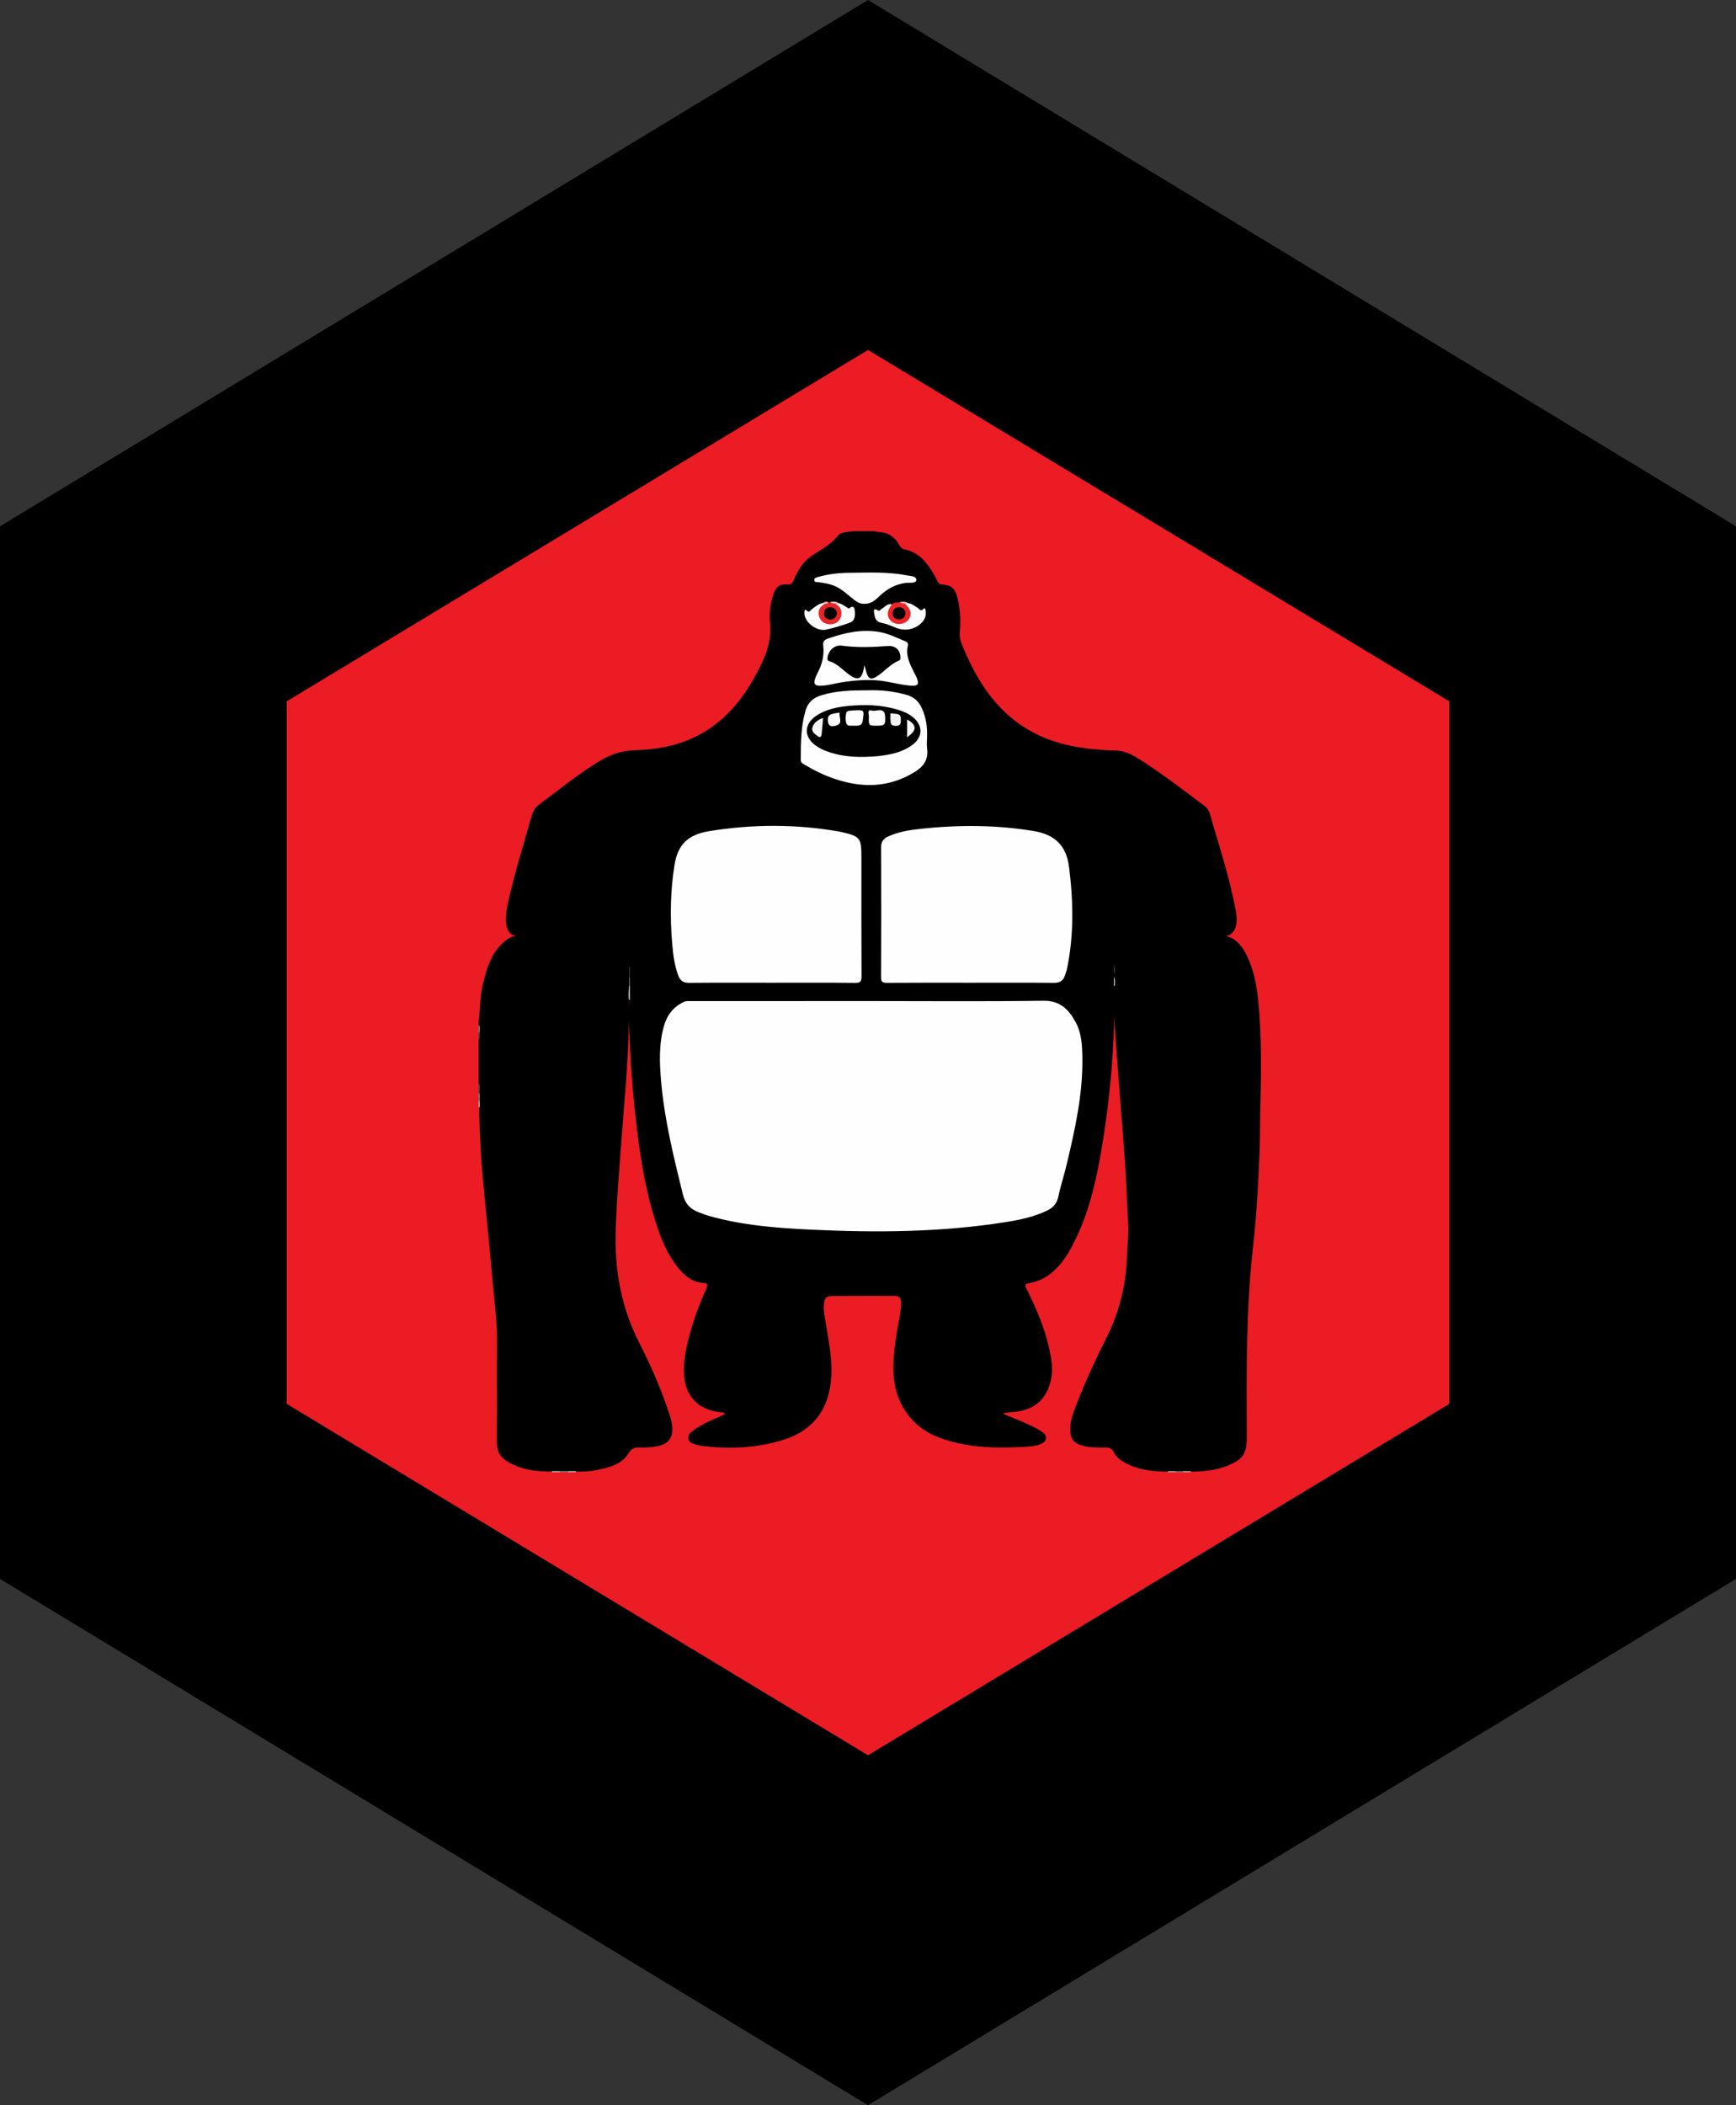 <?xml version="1.0" encoding="utf-8"?>
<!-- Generator: Adobe Illustrator 16.0.0, SVG Export Plug-In . SVG Version: 6.00 Build 0)  -->
<!DOCTYPE svg PUBLIC "-//W3C//DTD SVG 1.1//EN" "http://www.w3.org/Graphics/SVG/1.1/DTD/svg11.dtd">
<svg version="1.1" id="Layer_1" xmlns="http://www.w3.org/2000/svg" xmlns:xlink="http://www.w3.org/1999/xlink" x="0px" y="0px"
	 width="330px" height="400px" viewBox="0 0 330 400" enable-background="new 0 0 330 400" xml:space="preserve">
<rect x="0" y="0" width="330" height="400" fill="#333333" stroke="none"/>
<polygon points="330,300 165,400 0,300 0.001,100 165,0 330,100 "/>
<title>Layer 1</title>
<polygon fill="#EC1C24" stroke="#EC1C24" stroke-miterlimit="10" points="275,266.462 165.001,332.923 55,266.462 55.001,133.539 
	165.001,67.077 275,133.539 "/>
<path d="M162.024,100.926c1.36,0,2.72,0,4.08,0c0.843,0.22,1.747,0.134,2.562,0.482c0.993,0.425,1.734,1.14,2.237,2.085
	c0.239,0.45,0.531,0.8,1.047,0.902c2.733,0.543,4.273,2.493,5.571,4.727c0.261,0.449,0.477,0.924,0.713,1.387
	c0.18,0.353,0.438,0.503,0.852,0.534c1.689,0.129,2.484,0.74,2.902,2.464c0.512,2.106,0.676,4.268,0.469,6.431
	c-0.083,0.87,0.041,1.652,0.365,2.45c1.849,4.557,4.154,8.836,7.644,12.368c4.214,4.265,9.419,6.517,15.29,7.333
	c2.058,0.287,4.128,0.475,6.208,0.503c1.447,0.021,2.755,0.532,3.956,1.265c4.58,2.799,8.81,6.096,13.098,9.309
	c0.463,0.348,0.779,0.806,0.938,1.36c1.76,6.189,3.843,12.294,4.977,18.651c0.156,0.873,0.244,1.754,0.048,2.622
	c-0.246,1.091-0.865,1.854-1.948,2.07c1.699,0.345,2.829,1.571,3.657,3.077c1.47,2.674,2.089,5.628,2.419,8.613
	c0.83,7.525,0.602,15.08,0.441,22.63c-0.045,2.117-0.025,4.232-0.105,6.352c-0.23,6.108-0.561,12.213-1.246,18.283
	c-1.359,12.03-1.246,24.098-1.197,36.168c0.014,3.285-0.748,4.363-3.83,5.562c-2.199,0.855-4.494,1.067-6.826,1.048
	c-0.478,0-0.954,0.001-1.432,0c-0.482,0-0.964,0.001-1.445,0c-0.485,0-0.971,0.001-1.456,0c-2.7,0.015-5.351-0.239-7.808-1.492
	c-1.047-0.533-2.021-1.155-2.543-2.273c-0.298-0.639-0.82-0.812-1.471-0.801c-1.361,0.023-2.717,0.003-4.06-0.279
	c-1.995-0.42-2.708-1.286-2.692-3.32c0.012-1.471,0.515-2.825,1.026-4.168c1.724-4.526,3.765-8.917,5.936-13.237
	c2.513-5,3.705-10.263,3.856-15.821c0.049-1.834,0.322-3.665,0.212-5.504c-0.241-4.065-0.345-8.135-0.635-12.199
	c-0.329-4.62-0.726-9.234-1.07-13.854c-0.288-3.861-0.599-7.722-0.856-11.585c-0.17-2.547-0.074-5.106-0.078-7.66
	c0.035-0.534-0.076-1.079-0.008-1.332c0,0.225,0,0.729,0,1.235c0.17,10.901-0.768,21.715-2.672,32.44
	c-1.059,5.961-2.561,11.808-5.451,17.197c-1.085,2.023-2.391,3.874-4.275,5.261c-1.055,0.773-2.209,1.278-3.484,1.528
	c-1.237,0.241-1.239,0.243-0.653,1.441c1.708,3.492,3.263,7.047,4.108,10.858c0.414,1.866,0.807,3.744,0.464,5.695
	c-0.69,3.922-3.016,6.128-7.011,6.537c-0.676,0.068-1.354,0.108-2.25,0.29c1.439,0.677,2.771,1.14,4.049,1.717
	c1.129,0.511,2.271,1,3.304,1.694c0.462,0.311,0.956,0.695,0.888,1.329c-0.074,0.691-0.668,0.943-1.242,1.157
	c-1.03,0.384-2.131,0.416-3.194,0.471c-5.457,0.282-10.87,0.138-16.077-1.859c-5.15-1.976-8.315-6.602-8.484-12.38
	c-0.095-3.227,0.404-6.375,0.98-9.524c0.223-1.218,0.498-2.428,0.467-3.682c-0.02-0.82-0.327-1.264-1.213-1.262
	c-3.959,0.009-7.918-0.019-11.877,0.018c-1.119,0.011-1.475,0.404-1.574,1.533c-0.107,1.211,0.145,2.389,0.336,3.572
	c0.506,3.116,1.142,6.213,1.097,9.396c-0.018,1.25-0.172,2.473-0.442,3.684c-1.096,4.912-4.307,7.831-8.965,9.239
	c-5.051,1.526-10.226,1.702-15.439,1.037c-0.357-0.045-0.708-0.138-1.051-0.247c-0.578-0.185-1.185-0.361-1.289-1.086
	c-0.101-0.687,0.328-1.143,0.815-1.504c1.258-0.936,2.649-1.642,4.088-2.253c0.699-0.297,1.394-0.601,2.079-0.998
	c-0.335-0.309-0.748-0.243-1.117-0.295c-4.269-0.595-6.576-3.188-6.729-7.509c-0.07-1.983,0.266-3.904,0.717-5.814
	c0.824-3.476,2.066-6.81,3.5-10.071c0.334-0.758,0.381-1.074-0.639-1.164c-2.092-0.184-3.582-1.464-4.827-3.05
	c-2.062-2.627-3.249-5.684-4.228-8.824c-2.13-6.83-3.119-13.879-3.861-20.965c-0.62-5.92-0.998-11.857-1.123-17.811
	c-0.021-1.079,0.206-2.147,0.125-3.229c0-0.839,0-1.678,0-2.516c0-0.56,0-1.119,0-1.679c0.008-0.642-0.016-1.286,0.002-1.668
	c-0.094,0.364,0.033,1.012-0.01,1.642c0,0.562,0.001,1.124,0,1.687c0,0.852,0.001,1.703,0.001,2.555
	c-0.11,5.224-0.273,10.44-0.662,15.656c-0.415,5.573-0.909,11.14-1.297,16.715c-0.298,4.262-0.634,8.52-0.687,12.792
	c-0.089,7.111,1.295,13.857,4.577,20.245c2.208,4.296,4.116,8.753,5.632,13.359c0.287,0.874,0.555,1.753,0.578,2.686
	c0.051,1.902-0.826,3.011-2.676,3.396c-1.182,0.246-2.375,0.341-3.576,0.277c-0.918-0.048-1.539,0.228-2.062,1.077
	c-1.367,2.226-3.753,2.724-6.062,3.222c-1.279,0.275-2.613,0.29-3.932,0.275c-0.489,0-0.979,0.001-1.467,0
	c-0.564,0-1.128,0.001-1.691,0c-0.504,0-1.008,0.001-1.511,0c-2.372,0.006-4.708-0.198-6.921-1.148
	c-3.032-1.303-3.503-2.655-3.476-4.949c0.074-6.235-0.017-12.472,0.041-18.707c0.035-3.771-0.505-7.49-0.829-11.229
	c-0.496-5.689-1.055-11.375-1.615-17.059c-0.524-5.327-0.907-10.658-0.919-16.013c0-0.427-0.001-0.854,0-1.28
	c0-0.48-0.001-0.961,0-1.441c-0.063-0.655,0.137-1.327-0.124-1.97c0-2.72,0-5.44,0-8.16c0.26-0.461,0.061-0.961,0.124-1.438
	c-0.062-0.479,0.136-0.979-0.124-1.441c0-0.24,0-0.48,0-0.72c0.289-2.445,0.244-4.925,0.867-7.336
	c0.623-2.412,1.256-4.814,2.951-6.741c1.022-1.163,2.193-2.121,3.356-2.122c-1.054-0.104-1.813-0.903-1.958-2.513
	c-0.146-1.624,0.215-3.187,0.573-4.742c1.214-5.262,2.821-10.416,4.302-15.605c0.234-0.823,0.618-1.54,1.336-2.073
	c3.688-2.742,7.25-5.655,11.17-8.078c2.17-1.341,4.396-2.226,7.062-2.292c4.669-0.116,9.208-1.033,13.298-3.511
	c5.133-3.109,8.354-7.779,10.883-13.069c1.164-2.434,1.807-4.889,1.551-7.609c-0.178-1.873,0.026-3.758,0.686-5.553
	c0.514-1.4,1.139-1.857,2.606-1.747c0.739,0.056,0.979-0.322,1.218-0.874c0.704-1.632,1.57-3.205,3.002-4.274
	c1.799-1.344,3.917-2.229,5.358-4.092C159.874,101.001,161.074,101.173,162.024,100.926z"/>
<path fill-rule="evenodd" clip-rule="evenodd" fill="#3E3E3E" d="M90.984,205.806c0.477,0.604,0.16,1.293,0.211,1.943
	c-0.08,0.084-0.15,0.076-0.211-0.023C90.984,207.085,90.984,206.445,90.984,205.806z"/>
<path fill-rule="evenodd" clip-rule="evenodd" fill="#838383" d="M106.33,279.519c0.57,0,1.139,0,1.709,0
	c0.067,0.051,0.088,0.099,0.061,0.143c-0.025,0.043-0.051,0.064-0.075,0.064c-0.56,0-1.12,0-1.68,0
	c-0.074-0.041-0.101-0.086-0.081-0.134C106.285,279.543,106.307,279.519,106.33,279.519z"/>
<path fill-rule="evenodd" clip-rule="evenodd" fill="#BCBCBC" d="M226.359,279.528c0,0.066-0.004,0.132-0.015,0.197
	c-0.48,0-0.96,0-1.44,0c-0.082-0.053-0.106-0.099-0.073-0.14c0.03-0.038,0.061-0.058,0.093-0.058
	C225.402,279.528,225.881,279.528,226.359,279.528z"/>
<path fill-rule="evenodd" clip-rule="evenodd" fill="#7F7F7F" d="M224.924,279.528c-0.002,0.066-0.009,0.132-0.02,0.197
	c-0.48,0-0.96,0-1.439,0c-0.072-0.038-0.098-0.079-0.08-0.125c0.02-0.048,0.039-0.072,0.062-0.072
	C223.938,279.528,224.432,279.528,224.924,279.528z"/>
<path fill-rule="evenodd" clip-rule="evenodd" fill="#BCBCBC" d="M223.446,279.528c0.002,0.066,0.009,0.132,0.019,0.197
	c-0.48,0-0.961,0-1.44,0c-0.011-0.065-0.015-0.131-0.015-0.197C222.488,279.528,222.967,279.528,223.446,279.528z"/>
<path fill-rule="evenodd" clip-rule="evenodd" fill="#C1C1C1" d="M108.024,279.726c-0.004-0.07,0.001-0.139,0.015-0.207
	c0.479,0,0.957,0,1.437,0.001c-0.015,0.067-0.019,0.137-0.011,0.206C108.984,279.726,108.504,279.726,108.024,279.726z"/>
<path fill-rule="evenodd" clip-rule="evenodd" fill="#C1C1C1" d="M106.33,279.519c0.014,0.068,0.02,0.137,0.015,0.207
	c-0.479,0-0.96,0-1.44,0c0.008-0.069,0.004-0.139-0.01-0.206C105.373,279.519,105.852,279.519,106.33,279.519z"/>
<path fill-rule="evenodd" clip-rule="evenodd" fill="#7F7F7F" d="M90.984,207.726c0.07,0.007,0.141,0.014,0.211,0.023
	c-0.004,0.478-0.009,0.956-0.014,1.435c-0.074,0.086-0.141,0.08-0.197-0.019C90.984,208.686,90.984,208.205,90.984,207.726z"/>
<path fill-rule="evenodd" clip-rule="evenodd" fill="#3D3D3D" d="M91.174,196.17c0.008,0.501,0.244,1.031-0.189,1.476
	c0-0.48,0-0.96,0-1.44C91.033,196.118,91.097,196.106,91.174,196.17z"/>
<path fill-rule="evenodd" clip-rule="evenodd" fill="#797979" d="M91.174,196.17c-0.066-0.003-0.129,0.009-0.189,0.035
	c0-0.479,0-0.96,0-1.439C91.453,195.179,91.17,195.693,91.174,196.17z"/>
<path fill-rule="evenodd" clip-rule="evenodd" fill="#BBBBBB" d="M90.984,209.165c0.064,0.022,0.131,0.028,0.197,0.019
	c-0.002,0.399-0.004,0.799-0.006,1.198l-0.099,0.023l-0.093-0.04C90.984,209.966,90.984,209.565,90.984,209.165z"/>
<path fill-rule="evenodd" clip-rule="evenodd" fill="#FEFEFE" d="M165.587,190.205c10.919,0,21.841,0.097,32.759-0.06
	c3.23-0.046,4.855,1.736,6.15,4.121c1.064,1.959,1.207,4.189,1.253,6.402c0.146,7.104-1.395,13.962-3.034,20.804
	c-0.473,1.977-1.125,3.914-1.535,5.901c-0.273,1.331-1.03,2.115-2.164,2.657c-2.475,1.184-5.129,1.741-7.809,2.168
	c-12.256,1.951-24.591,2.023-36.943,1.447c-6.586-0.307-13.156-0.817-19.543-2.627c-0.65-0.184-1.28-0.438-1.912-0.681
	c-1.575-0.604-2.55-1.562-2.992-3.364c-1.741-7.1-3.51-14.188-4.143-21.494c-0.307-3.541-0.451-7.093,0.551-10.581
	c0.598-2.08,1.798-3.599,3.773-4.531c0.443-0.21,0.851-0.153,1.27-0.154C142.708,190.203,154.147,190.205,165.587,190.205z"/>
<path fill-rule="evenodd" clip-rule="evenodd" fill="#FEFEFE" d="M184.556,186.724c-5.315,0-10.632-0.021-15.948,0.021
	c-0.878,0.007-1.131-0.182-1.127-1.103c0.041-8.194,0.042-16.388,0.002-24.582c-0.006-1.088,0.402-1.698,1.348-2.127
	c1.995-0.905,4.123-1.237,6.264-1.464c7.178-0.761,14.337-0.747,21.485,0.444c3.919,0.653,6.12,2.772,6.626,6.746
	c0.828,6.497,0.969,12.969-0.377,19.417c-0.088,0.426-0.256,0.835-0.39,1.251c-0.321,0.999-0.95,1.426-2.055,1.416
	C195.108,186.698,189.832,186.724,184.556,186.724z"/>
<path fill-rule="evenodd" clip-rule="evenodd" fill="#FEFEFE" d="M146.725,186.724c-5.238,0-10.477-0.027-15.713,0.022
	c-1.098,0.011-1.705-0.39-2.074-1.377c-0.723-1.931-0.979-3.954-1.154-5.978c-0.434-5.028-0.371-10.052,0.438-15.047
	c0.604-3.728,2.383-5.751,6.668-6.439c8.145-1.308,16.293-1.34,24.435,0.061c0.157,0.027,0.315,0.054,0.472,0.089
	c3.752,0.855,3.949,1.101,3.949,4.883c0,7.517-0.018,15.033,0.023,22.55c0.005,0.956-0.17,1.276-1.211,1.265
	C157.279,186.691,152.002,186.724,146.725,186.724z"/>
<path fill-rule="evenodd" clip-rule="evenodd" fill="#FEFEFE" d="M164.986,131.16c2.301-0.078,4.857,0.148,7.385,0.88
	c1.449,0.419,2.316,1.277,2.898,2.591c0.761,1.717,1.029,3.507,0.96,5.368c-0.028,0.758-0.083,1.527,0.011,2.275
	c0.266,2.109-0.715,3.408-2.459,4.466c-4.839,2.937-9.867,3.005-15.076,1.263c-2.049-0.686-3.967-1.642-5.82-2.741
	c-0.34-0.201-0.672-0.37-0.67-0.882c0.014-3.113,0.011-6.216,0.877-9.259c0.453-1.589,1.42-2.5,2.945-2.985
	C158.859,131.237,161.764,131.16,164.986,131.16z"/>
<path fill-rule="evenodd" clip-rule="evenodd" fill="#FEFEFE" d="M172.966,130.268c-2.266-0.204-4.45-0.924-6.735-1.03
	c-2.814-0.133-5.57,0.226-8.312,0.812c-0.659,0.141-1.341,0.236-2.014,0.244c-1.032,0.013-1.285-0.381-0.952-1.35
	c0.116-0.338,0.242-0.678,0.412-0.99c0.9-1.657,1.352-3.417,1.126-5.298c-0.104-0.862,0.287-1.113,1.031-1.372
	c3.171-1.102,6.377-1.781,9.742-1.185c1.705,0.302,3.23,1.114,4.819,1.747c0.38,0.151,0.599,0.379,0.495,0.809
	c-0.471,1.953,0.412,3.584,1.236,5.229c0.125,0.25,0.27,0.491,0.383,0.745C174.818,130.03,174.527,130.415,172.966,130.268z"/>
<path fill-rule="evenodd" clip-rule="evenodd" fill="#FEFEFE" d="M164.275,114.729c-0.647,0.027-1.269-0.27-1.863-0.725
	c-1.201-0.92-2.279-2.012-3.691-2.643c-1.001-0.446-2.065-0.582-3.131-0.742c-0.284-0.043-0.735,0.072-0.798-0.35
	c-0.071-0.485,0.425-0.555,0.728-0.642c2.009-0.58,4.076-0.784,6.156-0.801c3.554-0.028,7.119-0.203,10.639,0.486
	c0.709,0.139,1.885,0.101,1.867,0.888c-0.014,0.682-1.184,0.478-1.852,0.543c-2.139,0.211-3.84,1.238-5.34,2.694
	C166.264,114.145,165.481,114.759,164.275,114.729z"/>
<path fill-rule="evenodd" clip-rule="evenodd" fill="#FDFCFC" d="M172.598,114.592c0.699,0.096,1.226,0.539,1.811,0.877
	c0.336,0.193,0.594,0.86,1.155,0.189c0.207-0.247,0.364,0.11,0.399,0.356c0.126,0.887-0.102,1.646-0.744,2.295
	c-1.273,1.286-3.14,1.668-4.816,1.005c-0.924-0.365-1.852-0.78-2.816-0.962c-1.018-0.192-1.285-0.87-1.381-1.674
	c-0.031-0.263-0.4-1.407,0.73-0.649c0.27,0.18,0.447-0.252,0.686-0.367c0.625-0.303,1.043-1.104,1.92-0.814
	c0.071,0.347-0.152,0.604-0.273,0.891c-0.348,0.832-0.258,1.565,0.518,2.108c0.676,0.473,1.902,0.393,2.449-0.169
	c0.648-0.664,0.652-1.407,0.168-2.173c-0.148-0.233-0.349-0.439-0.373-0.736C172.141,114.46,172.344,114.442,172.598,114.592z"/>
<path fill-rule="evenodd" clip-rule="evenodd" fill="#FDFCFC" d="M159.391,114.598c0.566,0.098,1.006,0.452,1.482,0.732
	c0.168,0.101,0.434,0.33,0.489,0.287c0.612-0.472,1.032-0.51,1.128,0.402c0.103,0.954,0.053,1.937-0.982,2.312
	c-1.452,0.526-2.95,0.948-4.455,1.3c-1.814,0.423-4.239-1.494-4.144-3.197c0.02-0.344-0.022-0.871,0.55-0.349
	c0.408,0.373,0.535-0.084,0.75-0.241c0.703-0.514,1.349-1.123,2.252-1.281c0.226-0.096,0.313,0.028,0.356,0.223
	c-0.044,0.249-0.235,0.404-0.375,0.594c-0.674,0.911-0.667,1.656,0.013,2.34c0.674,0.676,1.749,0.722,2.49,0.104
	c0.719-0.598,0.824-1.459,0.273-2.344c-0.145-0.233-0.369-0.421-0.387-0.722C158.951,114.472,159.143,114.438,159.391,114.598z"/>
<path fill-rule="evenodd" clip-rule="evenodd" fill="#EA2426" d="M172.121,114.79c1.099,1.021,1.285,2.105,0.52,3.014
	c-0.746,0.885-2.256,1.023-3.143,0.289c-1.006-0.832-0.99-1.945,0.043-3.245c0.406-0.527,1.07-0.229,1.562-0.486
	C171.404,114.594,171.894,114.382,172.121,114.79z"/>
<path fill-rule="evenodd" clip-rule="evenodd" fill="#EA2527" d="M158.924,114.785c0.928,0.598,1.26,1.447,0.902,2.479
	c-0.326,0.941-1.135,1.37-2.066,1.35c-0.981-0.022-1.771-0.495-2.061-1.527c-0.289-1.036,0.134-1.779,1.01-2.315
	c0.232-0.229,0.49-0.354,0.816-0.199c0.108-0.077,0.217-0.153,0.324-0.23C158.165,114.593,158.673,114.377,158.924,114.785z"/>
<path fill-rule="evenodd" clip-rule="evenodd" fill="#C0C0C0" d="M119.751,189.977c-0.072,0.001-0.144-0.004-0.216-0.015
	c-0.121-0.875-0.018-1.747,0.043-2.619c0.059-0.125,0.115-0.125,0.172,0C119.751,188.221,119.751,189.099,119.751,189.977z"/>
<path fill-rule="evenodd" clip-rule="evenodd" fill="#3D3D3D" d="M119.596,185.683c0-0.653,0-1.306,0-1.959c0.046,0,0.092,0,0.138,0
	c0,0.653,0,1.306,0,1.959C119.688,185.683,119.642,185.683,119.596,185.683z"/>
<path fill-rule="evenodd" clip-rule="evenodd" fill="#3C3C3C" d="M211.844,183.295c0.078,0.594,0.202,1.141-0.057,1.827
	C211.675,184.39,211.656,183.817,211.844,183.295z"/>
<path fill-rule="evenodd" clip-rule="evenodd" fill="#C2C2C2" d="M211.914,187.335l-0.09-0.017l-0.09,0.017c0-0.589,0-1.179,0-1.768
	C212.025,186.144,211.928,186.742,211.914,187.335z"/>
<path fill-rule="evenodd" clip-rule="evenodd" fill="#7A7A7A" d="M119.596,185.683c0.046-0.003,0.092-0.003,0.138,0
	c0.006,0.554,0.012,1.107,0.017,1.66l-0.086-0.008l-0.086,0.008C119.584,186.789,119.59,186.236,119.596,185.683z"/>
<path fill-rule="evenodd" clip-rule="evenodd" fill="#D5BDBD" d="M172.121,114.79c-0.318-0.192-0.781-0.042-1.018-0.429
	c0.521-0.075,1.036-0.109,1.494,0.23C172.438,114.657,172.279,114.724,172.121,114.79z"/>
<path fill-rule="evenodd" clip-rule="evenodd" fill="#D8C2C2" d="M158.924,114.785c-0.34-0.192-0.822-0.038-1.074-0.444
	c0.539-0.063,1.072-0.103,1.541,0.257C159.234,114.66,159.079,114.723,158.924,114.785z"/>
<path fill-rule="evenodd" clip-rule="evenodd" fill="#E1BDBD" d="M157.525,114.571c-0.271,0.066-0.544,0.133-0.816,0.199
	c-0.082-0.069-0.165-0.139-0.248-0.207C156.818,114.33,157.174,114.132,157.525,114.571z"/>
<path fill-rule="evenodd" clip-rule="evenodd" d="M164.482,143.805c-2.613,0.072-5.176-0.204-7.625-1.173
	c-0.589-0.232-1.16-0.542-1.686-0.896c-2.393-1.608-2.4-4.146-0.01-5.74c1.845-1.229,3.968-1.661,6.119-1.864
	c3.074-0.291,6.143-0.221,9.143,0.641c1.157,0.332,2.27,0.778,3.2,1.562c1.847,1.556,1.794,3.707-0.14,5.166
	c-1.88,1.418-4.105,1.87-6.376,2.144C166.24,143.75,165.358,143.755,164.482,143.805z"/>
<path fill-rule="evenodd" clip-rule="evenodd" d="M164.311,126.39c-0.092,0.508-0.121,0.723-0.17,0.934
	c-0.4,1.732-1.122,1.985-2.588,0.959c-1.294-0.906-2.334-2.186-3.924-2.663c-0.391-0.117-0.373-0.428-0.307-0.781
	c0.249-1.321,1.321-2.342,2.719-2.155c2.91,0.388,5.795,0.284,8.704,0.068c1.487-0.11,2.354,0.76,2.413,2.064
	c0.014,0.288,0.055,0.563-0.284,0.699c-1.479,0.594-2.512,1.807-3.764,2.715c-1.563,1.133-2.095,0.93-2.562-1.01
	C164.504,127.037,164.445,126.857,164.311,126.39z"/>
<path fill-rule="evenodd" clip-rule="evenodd" fill="#070101" d="M170.881,115.35c0.711,0.096,1.234,0.396,1.216,1.198
	c-0.019,0.791-0.524,1.152-1.253,1.137c-0.678-0.015-1.138-0.399-1.162-1.114C169.654,115.775,170.17,115.456,170.881,115.35z"/>
<path fill-rule="evenodd" clip-rule="evenodd" fill="#070101" d="M159.106,116.599c-0.163,0.695-0.563,1.144-1.308,1.116
	c-0.74-0.028-1.189-0.466-1.17-1.206c0.021-0.758,0.545-1.146,1.256-1.119C158.598,115.416,159.018,115.869,159.106,116.599z"/>
<path fill-rule="evenodd" clip-rule="evenodd" fill="#FDFDFD" d="M162.271,137.893c-0.474-0.071-1.145,0.197-1.37-0.412
	c-0.247-0.67-0.186-1.422-0.014-2.127c0.031-0.13,0.297-0.251,0.473-0.287c0.311-0.063,0.635-0.062,0.953-0.079
	c2.035-0.106,1.986-0.112,1.686,1.938C163.826,138.101,163.007,137.838,162.271,137.893z"/>
<path fill-rule="evenodd" clip-rule="evenodd" fill="#FDFDFD" d="M166.668,137.886c-1.527,0-1.559-0.001-1.502-1.753
	c0.014-0.417-0.42-1.401,0.586-1.117c0.848,0.239,2.375-0.773,2.492,1.029C168.355,137.757,168.168,137.887,166.668,137.886z"/>
<path fill-rule="evenodd" clip-rule="evenodd" fill="#F6F6F6" d="M156.468,136.419c-0.098,1.077-0.178,2.06-0.278,3.04
	c-0.061,0.591-0.308,0.782-0.835,0.362c-0.507-0.403-1.12-0.856-0.948-1.525C154.655,137.334,155.434,136.767,156.468,136.419z"/>
<path fill-rule="evenodd" clip-rule="evenodd" fill="#FCFCFC" d="M159.633,135.412c-0.238,0.838,0.703,1.975-0.625,2.425
	c-0.533,0.182-1.512,0.425-1.621-0.771C157.278,135.892,157.606,135.622,159.633,135.412z"/>
<path fill-rule="evenodd" clip-rule="evenodd" fill="#F2F2F2" d="M169.234,136.414c0.164-0.298-0.264-1,0.393-0.855
	c0.574,0.126,1.594-0.094,1.595,0.926c0.001,0.59,0.212,1.487-1.01,1.434C169.021,137.866,169.377,137.031,169.234,136.414z"/>
<path fill-rule="evenodd" clip-rule="evenodd" fill="#F9F9F9" d="M172.438,136.703c1.884,1.067,1.899,2.043,0,3.373
	C172.438,138.937,172.438,137.858,172.438,136.703z"/>
</svg>

